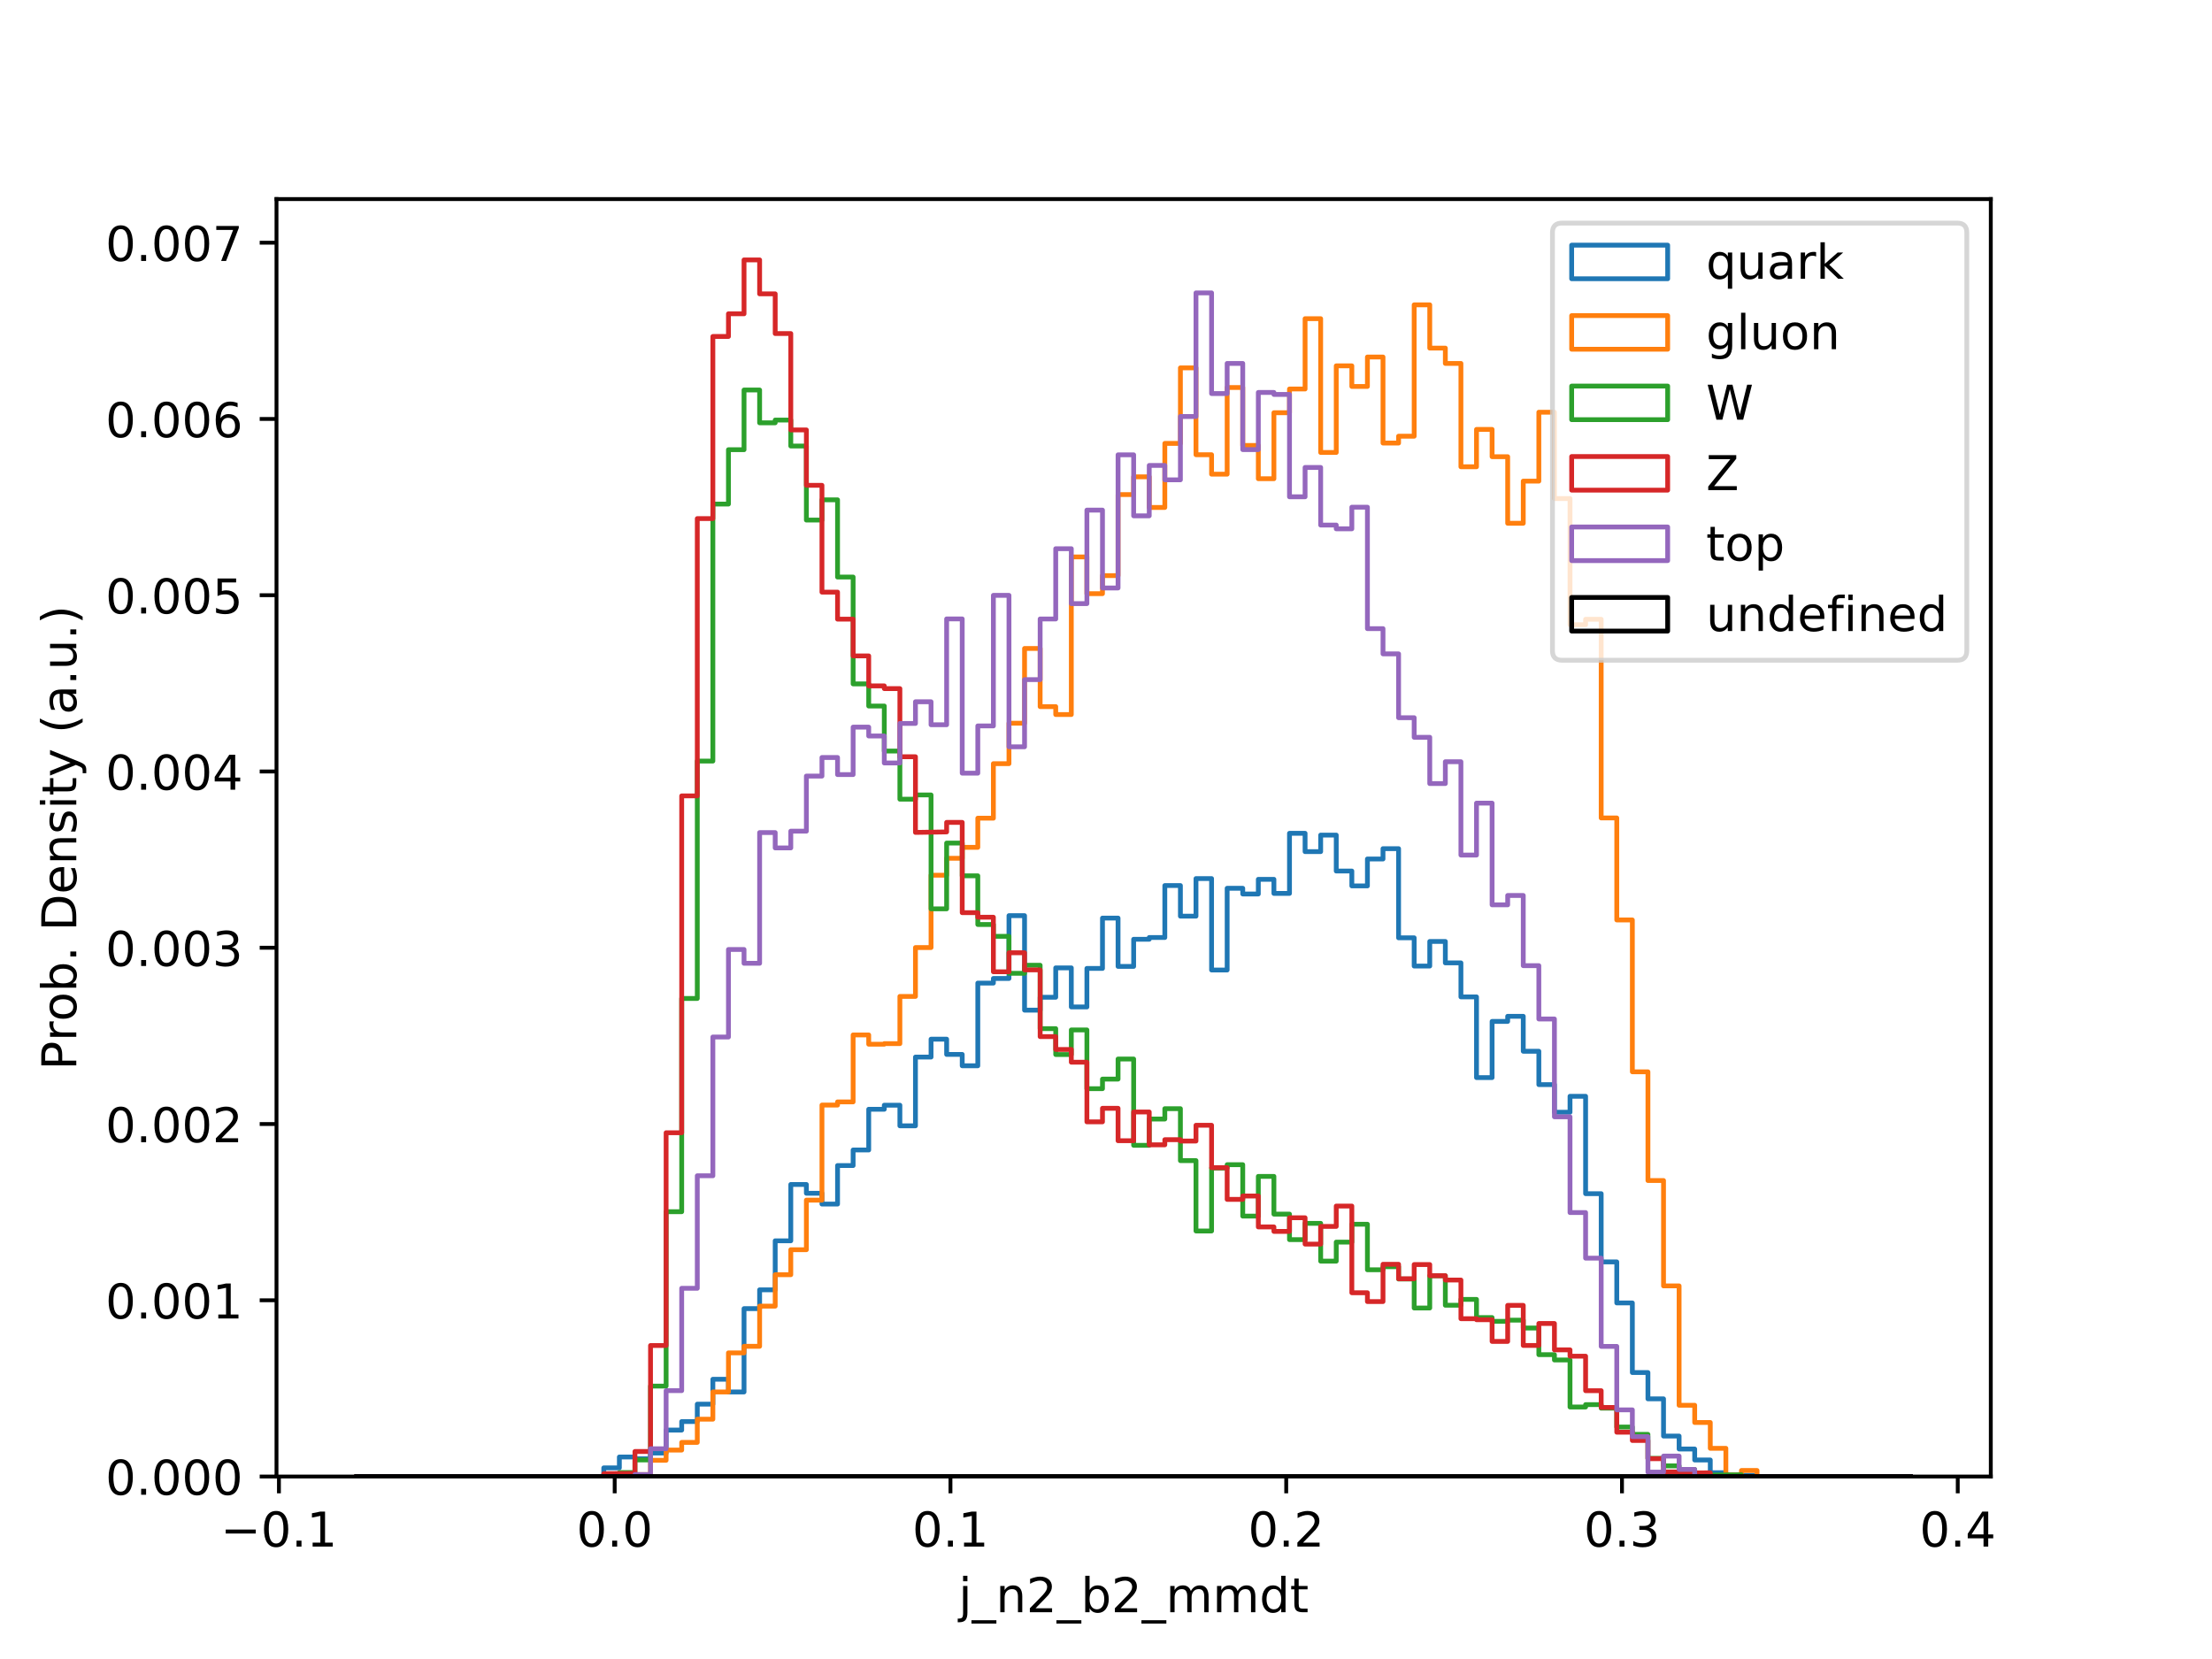 <?xml version="1.0" encoding="utf-8" standalone="no"?>
<!DOCTYPE svg PUBLIC "-//W3C//DTD SVG 1.1//EN"
  "http://www.w3.org/Graphics/SVG/1.1/DTD/svg11.dtd">
<!-- Created with matplotlib (https://matplotlib.org/) -->
<svg height="345.6pt" version="1.1" viewBox="0 0 460.8 345.6" width="460.8pt" xmlns="http://www.w3.org/2000/svg" xmlns:xlink="http://www.w3.org/1999/xlink">
 <defs>
  <style type="text/css">
*{stroke-linecap:butt;stroke-linejoin:round;}
  </style>
 </defs>
 <g id="figure_1">
  <g id="patch_1">
   <path d="M 0 345.6 
L 460.8 345.6 
L 460.8 0 
L 0 0 
z
" style="fill:#ffffff;"/>
  </g>
  <g id="axes_1">
   <g id="patch_2">
    <path d="M 57.6 307.584 
L 414.72 307.584 
L 414.72 41.472 
L 57.6 41.472 
z
" style="fill:#ffffff;"/>
   </g>
   <g id="patch_3">
    <path clip-path="url(#pcad35e2110)" d="M 73.833 307.584 
L 125.777 307.584 
L 125.777 305.784 
L 129.024 305.784 
L 129.024 303.518 
L 132.271 303.518 
L 132.271 303.891 
L 135.517 303.891 
L 135.517 302.693 
L 138.764 302.693 
L 138.764 297.91 
L 142.01 297.91 
L 142.01 296.138 
L 145.257 296.138 
L 145.257 292.51 
L 148.503 292.51 
L 148.503 287.325 
L 151.75 287.325 
L 151.75 289.971 
L 154.996 289.971 
L 154.996 272.609 
L 158.243 272.609 
L 158.243 268.693 
L 161.489 268.693 
L 161.489 258.481 
L 164.736 258.481 
L 164.736 246.748 
L 167.983 246.748 
L 167.983 248.577 
L 171.229 248.577 
L 171.229 250.829 
L 174.476 250.829 
L 174.476 242.804 
L 177.722 242.804 
L 177.722 239.563 
L 180.969 239.563 
L 180.969 231.079 
L 184.215 231.079 
L 184.215 230.232 
L 187.462 230.232 
L 187.462 234.528 
L 190.708 234.528 
L 190.708 220.207 
L 193.955 220.207 
L 193.955 216.478 
L 197.201 216.478 
L 197.201 219.655 
L 200.448 219.655 
L 200.448 222.021 
L 203.695 222.021 
L 203.695 204.795 
L 206.941 204.795 
L 206.941 203.834 
L 210.188 203.834 
L 210.188 190.746 
L 213.434 190.746 
L 213.434 210.432 
L 216.681 210.432 
L 216.681 207.743 
L 219.927 207.743 
L 219.927 201.625 
L 223.174 201.625 
L 223.174 209.765 
L 226.42 209.765 
L 226.42 201.74 
L 229.667 201.74 
L 229.667 191.255 
L 232.913 191.255 
L 232.913 201.317 
L 236.16 201.317 
L 236.16 195.666 
L 239.407 195.666 
L 239.407 195.3 
L 242.653 195.3 
L 242.653 184.478 
L 245.9 184.478 
L 245.9 190.854 
L 249.146 190.854 
L 249.146 183.023 
L 252.393 183.023 
L 252.393 202.07 
L 255.639 202.07 
L 255.639 185.045 
L 258.886 185.045 
L 258.886 186.235 
L 262.132 186.235 
L 262.132 183.18 
L 265.379 183.18 
L 265.379 186.114 
L 268.625 186.114 
L 268.625 173.592 
L 271.872 173.592 
L 271.872 177.407 
L 275.119 177.407 
L 275.119 173.965 
L 278.365 173.965 
L 278.365 181.452 
L 281.612 181.452 
L 281.612 184.55 
L 284.858 184.55 
L 284.858 178.942 
L 288.105 178.942 
L 288.105 176.791 
L 291.351 176.791 
L 291.351 195.365 
L 294.598 195.365 
L 294.598 201.245 
L 297.844 201.245 
L 297.844 196.125 
L 301.091 196.125 
L 301.091 200.586 
L 304.337 200.586 
L 304.337 207.671 
L 307.584 207.671 
L 307.584 224.481 
L 310.831 224.481 
L 310.831 212.777 
L 314.077 212.777 
L 314.077 211.716 
L 317.324 211.716 
L 317.324 218.995 
L 320.57 218.995 
L 320.57 225.944 
L 323.817 225.944 
L 323.817 231.695 
L 327.063 231.695 
L 327.063 228.375 
L 330.31 228.375 
L 330.31 248.663 
L 333.556 248.663 
L 333.556 262.877 
L 336.803 262.877 
L 336.803 271.425 
L 340.049 271.425 
L 340.049 285.926 
L 343.296 285.926 
L 343.296 291.405 
L 346.543 291.405 
L 346.543 299.158 
L 349.789 299.158 
L 349.789 301.854 
L 353.036 301.854 
L 353.036 304.142 
L 356.282 304.142 
L 356.282 306.788 
L 359.529 306.788 
L 359.529 307.584 
L 362.775 307.584 
L 362.775 307.347 
L 366.022 307.347 
L 366.022 307.584 
L 398.487 307.584 
L 398.487 307.584 
" style="fill:none;stroke:#1f77b4;stroke-linejoin:miter;"/>
   </g>
   <g id="patch_4">
    <path clip-path="url(#pcad35e2110)" d="M 73.833 307.584 
L 129.024 307.584 
L 129.024 307.053 
L 132.271 307.053 
L 132.271 307.182 
L 135.517 307.182 
L 135.517 304.206 
L 138.764 304.206 
L 138.764 302.076 
L 142.01 302.076 
L 142.01 300.477 
L 145.257 300.477 
L 145.257 295.643 
L 148.503 295.643 
L 148.503 289.971 
L 151.75 289.971 
L 151.75 281.831 
L 154.996 281.831 
L 154.996 280.461 
L 158.243 280.461 
L 158.243 272.092 
L 161.489 272.092 
L 161.489 265.545 
L 164.736 265.545 
L 164.736 260.338 
L 167.983 260.338 
L 167.983 250.011 
L 171.229 250.011 
L 171.229 230.204 
L 174.476 230.204 
L 174.476 229.544 
L 177.722 229.544 
L 177.722 215.595 
L 180.969 215.595 
L 180.969 217.525 
L 184.215 217.525 
L 184.215 217.403 
L 187.462 217.403 
L 187.462 207.571 
L 190.708 207.571 
L 190.708 197.394 
L 193.955 197.394 
L 193.955 182.32 
L 197.201 182.32 
L 197.201 178.799 
L 200.448 178.799 
L 200.448 176.518 
L 203.695 176.518 
L 203.695 170.444 
L 206.941 170.444 
L 206.941 159.084 
L 210.188 159.084 
L 210.188 150.658 
L 213.434 150.658 
L 213.434 135.088 
L 216.681 135.088 
L 216.681 147.201 
L 219.927 147.201 
L 219.927 148.851 
L 223.174 148.851 
L 223.174 116.02 
L 226.42 116.02 
L 226.42 123.671 
L 229.667 123.671 
L 229.667 119.914 
L 232.913 119.914 
L 232.913 103.032 
L 236.16 103.032 
L 236.16 99.331 
L 239.407 99.331 
L 239.407 105.714 
L 242.653 105.714 
L 242.653 92.368 
L 245.9 92.368 
L 245.9 76.634 
L 249.146 76.634 
L 249.146 94.727 
L 252.393 94.727 
L 252.393 98.779 
L 255.639 98.779 
L 255.639 80.722 
L 258.886 80.722 
L 258.886 92.791 
L 262.132 92.791 
L 262.132 99.726 
L 265.379 99.726 
L 265.379 85.978 
L 268.625 85.978 
L 268.625 81.037 
L 271.872 81.037 
L 271.872 66.386 
L 275.119 66.386 
L 275.119 94.254 
L 278.365 94.254 
L 278.365 76.211 
L 281.612 76.211 
L 281.612 80.506 
L 284.858 80.506 
L 284.858 74.375 
L 288.105 74.375 
L 288.105 92.296 
L 291.351 92.296 
L 291.351 90.869 
L 294.598 90.869 
L 294.598 63.503 
L 297.844 63.503 
L 297.844 72.517 
L 301.091 72.517 
L 301.091 75.709 
L 304.337 75.709 
L 304.337 97.237 
L 307.584 97.237 
L 307.584 89.456 
L 310.831 89.456 
L 310.831 95.136 
L 314.077 95.136 
L 314.077 109.006 
L 317.324 109.006 
L 317.324 100.228 
L 320.57 100.228 
L 320.57 85.871 
L 323.817 85.871 
L 323.817 103.857 
L 327.063 103.857 
L 327.063 130.14 
L 330.31 130.14 
L 330.31 129.007 
L 333.556 129.007 
L 333.556 170.394 
L 336.803 170.394 
L 336.803 191.643 
L 340.049 191.643 
L 340.049 223.276 
L 343.296 223.276 
L 343.296 245.924 
L 346.543 245.924 
L 346.543 267.876 
L 349.789 267.876 
L 349.789 292.739 
L 353.036 292.739 
L 353.036 296.332 
L 356.282 296.332 
L 356.282 301.711 
L 359.529 301.711 
L 359.529 307.233 
L 362.775 307.233 
L 362.775 306.329 
L 366.022 306.329 
L 366.022 307.584 
L 398.487 307.584 
L 398.487 307.584 
" style="fill:none;stroke:#ff7f0e;stroke-linejoin:miter;"/>
   </g>
   <g id="patch_5">
    <path clip-path="url(#pcad35e2110)" d="M 73.833 307.584 
L 129.024 307.584 
L 129.024 306.759 
L 132.271 306.759 
L 132.271 304.135 
L 135.517 304.135 
L 135.517 288.752 
L 138.764 288.752 
L 138.764 252.421 
L 142.01 252.421 
L 142.01 208.001 
L 145.257 208.001 
L 145.257 158.546 
L 148.503 158.546 
L 148.503 105.004 
L 151.75 105.004 
L 151.75 93.68 
L 154.996 93.68 
L 154.996 81.245 
L 158.243 81.245 
L 158.243 88.079 
L 161.489 88.079 
L 161.489 87.506 
L 164.736 87.506 
L 164.736 92.913 
L 167.983 92.913 
L 167.983 108.339 
L 171.229 108.339 
L 171.229 104.122 
L 174.476 104.122 
L 174.476 120.208 
L 177.722 120.208 
L 177.722 142.468 
L 180.969 142.468 
L 180.969 147.079 
L 184.215 147.079 
L 184.215 156.459 
L 187.462 156.459 
L 187.462 166.485 
L 190.708 166.485 
L 190.708 165.603 
L 193.955 165.603 
L 193.955 189.326 
L 197.201 189.326 
L 197.201 175.629 
L 200.448 175.629 
L 200.448 182.449 
L 203.695 182.449 
L 203.695 192.589 
L 206.941 192.589 
L 206.941 195.056 
L 210.188 195.056 
L 210.188 202.759 
L 213.434 202.759 
L 213.434 201.08 
L 216.681 201.08 
L 216.681 214.283 
L 219.927 214.283 
L 219.927 219.676 
L 223.174 219.676 
L 223.174 214.556 
L 226.42 214.556 
L 226.42 226.79 
L 229.667 226.79 
L 229.667 224.796 
L 232.913 224.796 
L 232.913 220.615 
L 236.16 220.615 
L 236.16 238.587 
L 239.407 238.587 
L 239.407 233.115 
L 242.653 233.115 
L 242.653 230.957 
L 245.9 230.957 
L 245.9 241.779 
L 249.146 241.779 
L 249.146 256.437 
L 252.393 256.437 
L 252.393 243.328 
L 255.639 243.328 
L 255.639 242.625 
L 258.886 242.625 
L 258.886 253.339 
L 262.132 253.339 
L 262.132 245.063 
L 265.379 245.063 
L 265.379 252.923 
L 268.625 252.923 
L 268.625 258.237 
L 271.872 258.237 
L 271.872 254.845 
L 275.119 254.845 
L 275.119 262.719 
L 278.365 262.719 
L 278.365 258.753 
L 281.612 258.753 
L 281.612 255.031 
L 284.858 255.031 
L 284.858 264.519 
L 288.105 264.519 
L 288.105 263.881 
L 291.351 263.881 
L 291.351 266.448 
L 294.598 266.448 
L 294.598 272.48 
L 297.844 272.48 
L 297.844 265.767 
L 301.091 265.767 
L 301.091 271.906 
L 304.337 271.906 
L 304.337 270.687 
L 307.584 270.687 
L 307.584 274.473 
L 310.831 274.473 
L 310.831 275.255 
L 314.077 275.255 
L 314.077 275.011 
L 317.324 275.011 
L 317.324 276.653 
L 320.57 276.653 
L 320.57 282.204 
L 323.817 282.204 
L 323.817 283.309 
L 327.063 283.309 
L 327.063 293.105 
L 330.31 293.105 
L 330.31 292.61 
L 333.556 292.61 
L 333.556 293.349 
L 336.803 293.349 
L 336.803 297.279 
L 340.049 297.279 
L 340.049 298.806 
L 343.296 298.806 
L 343.296 303.805 
L 346.543 303.805 
L 346.543 305.368 
L 349.789 305.368 
L 349.789 306.107 
L 353.036 306.107 
L 353.036 307.29 
L 362.775 307.233 
L 362.775 307.584 
L 398.487 307.584 
L 398.487 307.584 
" style="fill:none;stroke:#2ca02c;stroke-linejoin:miter;"/>
   </g>
   <g id="patch_6">
    <path clip-path="url(#pcad35e2110)" d="M 73.833 307.584 
L 125.777 307.584 
L 125.777 306.989 
L 132.271 306.931 
L 132.271 302.37 
L 135.517 302.37 
L 135.517 280.297 
L 138.764 280.297 
L 138.764 235.97 
L 142.01 235.97 
L 142.01 165.797 
L 145.257 165.797 
L 145.257 108.031 
L 148.503 108.031 
L 148.503 70.093 
L 151.75 70.093 
L 151.75 65.367 
L 154.996 65.367 
L 154.996 54.144 
L 158.243 54.144 
L 158.243 61.215 
L 161.489 61.215 
L 161.489 69.484 
L 164.736 69.484 
L 164.736 89.564 
L 167.983 89.564 
L 167.983 101.103 
L 171.229 101.103 
L 171.229 123.349 
L 174.476 123.349 
L 174.476 128.978 
L 177.722 128.978 
L 177.722 136.638 
L 180.969 136.638 
L 180.969 142.884 
L 184.215 142.884 
L 184.215 143.45 
L 187.462 143.45 
L 187.462 157.643 
L 190.708 157.643 
L 190.708 173.406 
L 197.201 173.305 
L 197.201 171.319 
L 200.448 171.319 
L 200.448 190.13 
L 203.695 190.13 
L 203.695 191.076 
L 206.941 191.076 
L 206.941 202.436 
L 210.188 202.436 
L 210.188 198.477 
L 213.434 198.477 
L 213.434 202.049 
L 216.681 202.049 
L 216.681 215.947 
L 219.927 215.947 
L 219.927 218.622 
L 223.174 218.622 
L 223.174 221.275 
L 226.42 221.275 
L 226.42 233.696 
L 229.667 233.696 
L 229.667 230.878 
L 232.913 230.878 
L 232.913 237.633 
L 236.16 237.633 
L 236.16 231.645 
L 239.407 231.645 
L 239.407 238.487 
L 242.653 238.487 
L 242.653 237.418 
L 245.9 237.418 
L 245.9 237.698 
L 249.146 237.698 
L 249.146 234.413 
L 252.393 234.413 
L 252.393 243.242 
L 255.639 243.242 
L 255.639 249.854 
L 258.886 249.854 
L 258.886 249.151 
L 262.132 249.151 
L 262.132 255.591 
L 265.379 255.591 
L 265.379 256.523 
L 268.625 256.523 
L 268.625 253.683 
L 271.872 253.683 
L 271.872 259.169 
L 275.119 259.169 
L 275.119 255.483 
L 278.365 255.483 
L 278.365 251.245 
L 281.612 251.245 
L 281.612 269.303 
L 284.858 269.303 
L 284.858 271.139 
L 288.105 271.139 
L 288.105 263.372 
L 291.351 263.372 
L 291.351 266.391 
L 294.598 266.391 
L 294.598 263.429 
L 297.844 263.429 
L 297.844 265.753 
L 301.091 265.753 
L 301.091 266.656 
L 304.337 266.656 
L 304.337 274.71 
L 307.584 274.71 
L 307.584 274.925 
L 310.831 274.925 
L 310.831 279.443 
L 314.077 279.443 
L 314.077 271.935 
L 317.324 271.935 
L 317.324 280.282 
L 320.57 280.282 
L 320.57 275.707 
L 323.817 275.707 
L 323.817 281.2 
L 327.063 281.2 
L 327.063 282.52 
L 330.31 282.52 
L 330.31 289.706 
L 333.556 289.706 
L 333.556 293.198 
L 336.803 293.198 
L 336.803 298.354 
L 340.049 298.354 
L 340.049 300.083 
L 343.296 300.083 
L 343.296 303.869 
L 346.543 303.869 
L 346.543 306.63 
L 349.789 306.63 
L 349.789 306.838 
L 356.282 306.817 
L 356.282 307.584 
L 398.487 307.584 
L 398.487 307.584 
" style="fill:none;stroke:#d62728;stroke-linejoin:miter;"/>
   </g>
   <g id="patch_7">
    <path clip-path="url(#pcad35e2110)" d="M 73.833 307.584 
L 132.271 307.584 
L 132.271 307.175 
L 135.517 307.175 
L 135.517 301.797 
L 138.764 301.797 
L 138.764 289.698 
L 142.01 289.698 
L 142.01 268.378 
L 145.257 268.378 
L 145.257 244.934 
L 148.503 244.934 
L 148.503 216.026 
L 151.75 216.026 
L 151.75 197.796 
L 154.996 197.796 
L 154.996 200.672 
L 158.243 200.672 
L 158.243 173.442 
L 161.489 173.442 
L 161.489 176.633 
L 164.736 176.633 
L 164.736 173.147 
L 167.983 173.147 
L 167.983 161.673 
L 171.229 161.673 
L 171.229 157.801 
L 174.476 157.801 
L 174.476 161.358 
L 177.722 161.358 
L 177.722 151.475 
L 180.969 151.475 
L 180.969 153.318 
L 184.215 153.318 
L 184.215 158.941 
L 187.462 158.941 
L 187.462 150.708 
L 190.708 150.708 
L 190.708 146.19 
L 193.955 146.19 
L 193.955 150.98 
L 197.201 150.98 
L 197.201 128.935 
L 200.448 128.935 
L 200.448 161.064 
L 203.695 161.064 
L 203.695 151.224 
L 206.941 151.224 
L 206.941 124.023 
L 210.188 124.023 
L 210.188 155.57 
L 213.434 155.57 
L 213.434 141.579 
L 216.681 141.579 
L 216.681 128.943 
L 219.927 128.943 
L 219.927 114.306 
L 223.174 114.306 
L 223.174 125.744 
L 226.42 125.744 
L 226.42 106.266 
L 229.667 106.266 
L 229.667 122.488 
L 232.913 122.488 
L 232.913 94.749 
L 236.16 94.749 
L 236.16 107.457 
L 239.407 107.457 
L 239.407 96.958 
L 242.653 96.958 
L 242.653 99.955 
L 245.9 99.955 
L 245.9 86.767 
L 249.146 86.767 
L 249.146 61.014 
L 252.393 61.014 
L 252.393 81.984 
L 255.639 81.984 
L 255.639 75.709 
L 258.886 75.709 
L 258.886 93.659 
L 262.132 93.659 
L 262.132 81.754 
L 265.379 81.754 
L 265.379 82.17 
L 268.625 82.17 
L 268.625 103.491 
L 271.872 103.491 
L 271.872 97.381 
L 275.119 97.381 
L 275.119 109.379 
L 278.365 109.379 
L 278.365 110.16 
L 281.612 110.16 
L 281.612 105.657 
L 284.858 105.657 
L 284.858 130.958 
L 288.105 130.958 
L 288.105 136.214 
L 291.351 136.214 
L 291.351 149.51 
L 294.598 149.51 
L 294.598 153.591 
L 297.844 153.591 
L 297.844 163.229 
L 301.091 163.229 
L 301.091 158.683 
L 304.337 158.683 
L 304.337 178.125 
L 307.584 178.125 
L 307.584 167.31 
L 310.831 167.31 
L 310.831 188.494 
L 314.077 188.494 
L 314.077 186.544 
L 317.324 186.544 
L 317.324 201.166 
L 320.57 201.166 
L 320.57 212.275 
L 323.817 212.275 
L 323.817 232.649 
L 327.063 232.649 
L 327.063 252.6 
L 330.31 252.6 
L 330.31 262.095 
L 333.556 262.095 
L 333.556 280.476 
L 336.803 280.476 
L 336.803 293.7 
L 340.049 293.7 
L 340.049 299.279 
L 343.296 299.279 
L 343.296 306.666 
L 346.543 306.666 
L 346.543 303.331 
L 349.789 303.331 
L 349.789 306.107 
L 353.036 306.107 
L 353.036 307.584 
L 398.487 307.584 
L 398.487 307.584 
" style="fill:none;stroke:#9467bd;stroke-linejoin:miter;"/>
   </g>
   <g id="patch_8">
    <path clip-path="url(#pcad35e2110)" d="M 73.833 307.584 
L 398.487 307.584 
L 398.487 307.584 
" style="fill:none;stroke:#000000;stroke-linejoin:miter;"/>
   </g>
   <g id="matplotlib.axis_1">
    <g id="xtick_1">
     <g id="line2d_1">
      <defs>
       <path d="M 0 0 
L 0 3.5 
" id="m36f22b2e41" style="stroke:#000000;stroke-width:0.8;"/>
      </defs>
      <g>
       <use style="stroke:#000000;stroke-width:0.8;" x="58.106" xlink:href="#m36f22b2e41" y="307.584"/>
      </g>
     </g>
     <g id="text_1">
      <!-- −0.1 -->
      <defs>
       <path d="M 10.594 35.5 
L 73.188 35.5 
L 73.188 27.203 
L 10.594 27.203 
z
" id="DejaVuSans-8722"/>
       <path d="M 31.781 66.406 
Q 24.172 66.406 20.328 58.906 
Q 16.5 51.422 16.5 36.375 
Q 16.5 21.391 20.328 13.891 
Q 24.172 6.391 31.781 6.391 
Q 39.453 6.391 43.281 13.891 
Q 47.125 21.391 47.125 36.375 
Q 47.125 51.422 43.281 58.906 
Q 39.453 66.406 31.781 66.406 
z
M 31.781 74.219 
Q 44.047 74.219 50.516 64.516 
Q 56.984 54.828 56.984 36.375 
Q 56.984 17.969 50.516 8.266 
Q 44.047 -1.422 31.781 -1.422 
Q 19.531 -1.422 13.062 8.266 
Q 6.594 17.969 6.594 36.375 
Q 6.594 54.828 13.062 64.516 
Q 19.531 74.219 31.781 74.219 
z
" id="DejaVuSans-48"/>
       <path d="M 10.688 12.406 
L 21 12.406 
L 21 0 
L 10.688 0 
z
" id="DejaVuSans-46"/>
       <path d="M 12.406 8.297 
L 28.516 8.297 
L 28.516 63.922 
L 10.984 60.406 
L 10.984 69.391 
L 28.422 72.906 
L 38.281 72.906 
L 38.281 8.297 
L 54.391 8.297 
L 54.391 0 
L 12.406 0 
z
" id="DejaVuSans-49"/>
      </defs>
      <g transform="translate(45.964 322.182)scale(0.1 -0.1)">
       <use xlink:href="#DejaVuSans-8722"/>
       <use x="83.789" xlink:href="#DejaVuSans-48"/>
       <use x="147.412" xlink:href="#DejaVuSans-46"/>
       <use x="179.199" xlink:href="#DejaVuSans-49"/>
      </g>
     </g>
    </g>
    <g id="xtick_2">
     <g id="line2d_2">
      <g>
       <use style="stroke:#000000;stroke-width:0.8;" x="128.052" xlink:href="#m36f22b2e41" y="307.584"/>
      </g>
     </g>
     <g id="text_2">
      <!-- 0.0 -->
      <g transform="translate(120.1 322.182)scale(0.1 -0.1)">
       <use xlink:href="#DejaVuSans-48"/>
       <use x="63.623" xlink:href="#DejaVuSans-46"/>
       <use x="95.41" xlink:href="#DejaVuSans-48"/>
      </g>
     </g>
    </g>
    <g id="xtick_3">
     <g id="line2d_3">
      <g>
       <use style="stroke:#000000;stroke-width:0.8;" x="197.998" xlink:href="#m36f22b2e41" y="307.584"/>
      </g>
     </g>
     <g id="text_3">
      <!-- 0.1 -->
      <g transform="translate(190.046 322.182)scale(0.1 -0.1)">
       <use xlink:href="#DejaVuSans-48"/>
       <use x="63.623" xlink:href="#DejaVuSans-46"/>
       <use x="95.41" xlink:href="#DejaVuSans-49"/>
      </g>
     </g>
    </g>
    <g id="xtick_4">
     <g id="line2d_4">
      <g>
       <use style="stroke:#000000;stroke-width:0.8;" x="267.943" xlink:href="#m36f22b2e41" y="307.584"/>
      </g>
     </g>
     <g id="text_4">
      <!-- 0.2 -->
      <defs>
       <path d="M 19.188 8.297 
L 53.609 8.297 
L 53.609 0 
L 7.328 0 
L 7.328 8.297 
Q 12.938 14.109 22.625 23.891 
Q 32.328 33.688 34.812 36.531 
Q 39.547 41.844 41.422 45.531 
Q 43.312 49.219 43.312 52.781 
Q 43.312 58.594 39.234 62.25 
Q 35.156 65.922 28.609 65.922 
Q 23.969 65.922 18.812 64.312 
Q 13.672 62.703 7.812 59.422 
L 7.812 69.391 
Q 13.766 71.781 18.938 73 
Q 24.125 74.219 28.422 74.219 
Q 39.75 74.219 46.484 68.547 
Q 53.219 62.891 53.219 53.422 
Q 53.219 48.922 51.531 44.891 
Q 49.859 40.875 45.406 35.406 
Q 44.188 33.984 37.641 27.219 
Q 31.109 20.453 19.188 8.297 
z
" id="DejaVuSans-50"/>
      </defs>
      <g transform="translate(259.992 322.182)scale(0.1 -0.1)">
       <use xlink:href="#DejaVuSans-48"/>
       <use x="63.623" xlink:href="#DejaVuSans-46"/>
       <use x="95.41" xlink:href="#DejaVuSans-50"/>
      </g>
     </g>
    </g>
    <g id="xtick_5">
     <g id="line2d_5">
      <g>
       <use style="stroke:#000000;stroke-width:0.8;" x="337.889" xlink:href="#m36f22b2e41" y="307.584"/>
      </g>
     </g>
     <g id="text_5">
      <!-- 0.3 -->
      <defs>
       <path d="M 40.578 39.312 
Q 47.656 37.797 51.625 33 
Q 55.609 28.219 55.609 21.188 
Q 55.609 10.406 48.188 4.484 
Q 40.766 -1.422 27.094 -1.422 
Q 22.516 -1.422 17.656 -0.516 
Q 12.797 0.391 7.625 2.203 
L 7.625 11.719 
Q 11.719 9.328 16.594 8.109 
Q 21.484 6.891 26.812 6.891 
Q 36.078 6.891 40.938 10.547 
Q 45.797 14.203 45.797 21.188 
Q 45.797 27.641 41.281 31.266 
Q 36.766 34.906 28.719 34.906 
L 20.219 34.906 
L 20.219 43.016 
L 29.109 43.016 
Q 36.375 43.016 40.234 45.922 
Q 44.094 48.828 44.094 54.297 
Q 44.094 59.906 40.109 62.906 
Q 36.141 65.922 28.719 65.922 
Q 24.656 65.922 20.016 65.031 
Q 15.375 64.156 9.812 62.312 
L 9.812 71.094 
Q 15.438 72.656 20.344 73.438 
Q 25.25 74.219 29.594 74.219 
Q 40.828 74.219 47.359 69.109 
Q 53.906 64.016 53.906 55.328 
Q 53.906 49.266 50.438 45.094 
Q 46.969 40.922 40.578 39.312 
z
" id="DejaVuSans-51"/>
      </defs>
      <g transform="translate(329.938 322.182)scale(0.1 -0.1)">
       <use xlink:href="#DejaVuSans-48"/>
       <use x="63.623" xlink:href="#DejaVuSans-46"/>
       <use x="95.41" xlink:href="#DejaVuSans-51"/>
      </g>
     </g>
    </g>
    <g id="xtick_6">
     <g id="line2d_6">
      <g>
       <use style="stroke:#000000;stroke-width:0.8;" x="407.835" xlink:href="#m36f22b2e41" y="307.584"/>
      </g>
     </g>
     <g id="text_6">
      <!-- 0.4 -->
      <defs>
       <path d="M 37.797 64.312 
L 12.891 25.391 
L 37.797 25.391 
z
M 35.203 72.906 
L 47.609 72.906 
L 47.609 25.391 
L 58.016 25.391 
L 58.016 17.188 
L 47.609 17.188 
L 47.609 0 
L 37.797 0 
L 37.797 17.188 
L 4.891 17.188 
L 4.891 26.703 
z
" id="DejaVuSans-52"/>
      </defs>
      <g transform="translate(399.884 322.182)scale(0.1 -0.1)">
       <use xlink:href="#DejaVuSans-48"/>
       <use x="63.623" xlink:href="#DejaVuSans-46"/>
       <use x="95.41" xlink:href="#DejaVuSans-52"/>
      </g>
     </g>
    </g>
    <g id="text_7">
     <!-- j_n2_b2_mmdt -->
     <defs>
      <path d="M 9.422 54.688 
L 18.406 54.688 
L 18.406 -0.984 
Q 18.406 -11.422 14.422 -16.109 
Q 10.453 -20.797 1.609 -20.797 
L -1.812 -20.797 
L -1.812 -13.188 
L 0.594 -13.188 
Q 5.719 -13.188 7.562 -10.812 
Q 9.422 -8.453 9.422 -0.984 
z
M 9.422 75.984 
L 18.406 75.984 
L 18.406 64.594 
L 9.422 64.594 
z
" id="DejaVuSans-106"/>
      <path d="M 50.984 -16.609 
L 50.984 -23.578 
L -0.984 -23.578 
L -0.984 -16.609 
z
" id="DejaVuSans-95"/>
      <path d="M 54.891 33.016 
L 54.891 0 
L 45.906 0 
L 45.906 32.719 
Q 45.906 40.484 42.875 44.328 
Q 39.844 48.188 33.797 48.188 
Q 26.516 48.188 22.312 43.547 
Q 18.109 38.922 18.109 30.906 
L 18.109 0 
L 9.078 0 
L 9.078 54.688 
L 18.109 54.688 
L 18.109 46.188 
Q 21.344 51.125 25.703 53.562 
Q 30.078 56 35.797 56 
Q 45.219 56 50.047 50.172 
Q 54.891 44.344 54.891 33.016 
z
" id="DejaVuSans-110"/>
      <path d="M 48.688 27.297 
Q 48.688 37.203 44.609 42.844 
Q 40.531 48.484 33.406 48.484 
Q 26.266 48.484 22.188 42.844 
Q 18.109 37.203 18.109 27.297 
Q 18.109 17.391 22.188 11.75 
Q 26.266 6.109 33.406 6.109 
Q 40.531 6.109 44.609 11.75 
Q 48.688 17.391 48.688 27.297 
z
M 18.109 46.391 
Q 20.953 51.266 25.266 53.625 
Q 29.594 56 35.594 56 
Q 45.562 56 51.781 48.094 
Q 58.016 40.188 58.016 27.297 
Q 58.016 14.406 51.781 6.484 
Q 45.562 -1.422 35.594 -1.422 
Q 29.594 -1.422 25.266 0.953 
Q 20.953 3.328 18.109 8.203 
L 18.109 0 
L 9.078 0 
L 9.078 75.984 
L 18.109 75.984 
z
" id="DejaVuSans-98"/>
      <path d="M 52 44.188 
Q 55.375 50.25 60.062 53.125 
Q 64.75 56 71.094 56 
Q 79.641 56 84.281 50.016 
Q 88.922 44.047 88.922 33.016 
L 88.922 0 
L 79.891 0 
L 79.891 32.719 
Q 79.891 40.578 77.094 44.375 
Q 74.312 48.188 68.609 48.188 
Q 61.625 48.188 57.562 43.547 
Q 53.516 38.922 53.516 30.906 
L 53.516 0 
L 44.484 0 
L 44.484 32.719 
Q 44.484 40.625 41.703 44.406 
Q 38.922 48.188 33.109 48.188 
Q 26.219 48.188 22.156 43.531 
Q 18.109 38.875 18.109 30.906 
L 18.109 0 
L 9.078 0 
L 9.078 54.688 
L 18.109 54.688 
L 18.109 46.188 
Q 21.188 51.219 25.484 53.609 
Q 29.781 56 35.688 56 
Q 41.656 56 45.828 52.969 
Q 50 49.953 52 44.188 
z
" id="DejaVuSans-109"/>
      <path d="M 45.406 46.391 
L 45.406 75.984 
L 54.391 75.984 
L 54.391 0 
L 45.406 0 
L 45.406 8.203 
Q 42.578 3.328 38.25 0.953 
Q 33.938 -1.422 27.875 -1.422 
Q 17.969 -1.422 11.734 6.484 
Q 5.516 14.406 5.516 27.297 
Q 5.516 40.188 11.734 48.094 
Q 17.969 56 27.875 56 
Q 33.938 56 38.25 53.625 
Q 42.578 51.266 45.406 46.391 
z
M 14.797 27.297 
Q 14.797 17.391 18.875 11.75 
Q 22.953 6.109 30.078 6.109 
Q 37.203 6.109 41.297 11.75 
Q 45.406 17.391 45.406 27.297 
Q 45.406 37.203 41.297 42.844 
Q 37.203 48.484 30.078 48.484 
Q 22.953 48.484 18.875 42.844 
Q 14.797 37.203 14.797 27.297 
z
" id="DejaVuSans-100"/>
      <path d="M 18.312 70.219 
L 18.312 54.688 
L 36.812 54.688 
L 36.812 47.703 
L 18.312 47.703 
L 18.312 18.016 
Q 18.312 11.328 20.141 9.422 
Q 21.969 7.516 27.594 7.516 
L 36.812 7.516 
L 36.812 0 
L 27.594 0 
Q 17.188 0 13.234 3.875 
Q 9.281 7.766 9.281 18.016 
L 9.281 47.703 
L 2.688 47.703 
L 2.688 54.688 
L 9.281 54.688 
L 9.281 70.219 
z
" id="DejaVuSans-116"/>
     </defs>
     <g transform="translate(199.69 335.861)scale(0.1 -0.1)">
      <use xlink:href="#DejaVuSans-106"/>
      <use x="27.783" xlink:href="#DejaVuSans-95"/>
      <use x="77.783" xlink:href="#DejaVuSans-110"/>
      <use x="141.162" xlink:href="#DejaVuSans-50"/>
      <use x="204.785" xlink:href="#DejaVuSans-95"/>
      <use x="254.785" xlink:href="#DejaVuSans-98"/>
      <use x="318.262" xlink:href="#DejaVuSans-50"/>
      <use x="381.885" xlink:href="#DejaVuSans-95"/>
      <use x="431.885" xlink:href="#DejaVuSans-109"/>
      <use x="529.297" xlink:href="#DejaVuSans-109"/>
      <use x="626.709" xlink:href="#DejaVuSans-100"/>
      <use x="690.186" xlink:href="#DejaVuSans-116"/>
     </g>
    </g>
   </g>
   <g id="matplotlib.axis_2">
    <g id="ytick_1">
     <g id="line2d_7">
      <defs>
       <path d="M 0 0 
L -3.5 0 
" id="md57acfec66" style="stroke:#000000;stroke-width:0.8;"/>
      </defs>
      <g>
       <use style="stroke:#000000;stroke-width:0.8;" x="57.6" xlink:href="#md57acfec66" y="307.584"/>
      </g>
     </g>
     <g id="text_8">
      <!-- 0.000 -->
      <g transform="translate(21.972 311.383)scale(0.1 -0.1)">
       <use xlink:href="#DejaVuSans-48"/>
       <use x="63.623" xlink:href="#DejaVuSans-46"/>
       <use x="95.41" xlink:href="#DejaVuSans-48"/>
       <use x="159.033" xlink:href="#DejaVuSans-48"/>
       <use x="222.656" xlink:href="#DejaVuSans-48"/>
      </g>
     </g>
    </g>
    <g id="ytick_2">
     <g id="line2d_8">
      <g>
       <use style="stroke:#000000;stroke-width:0.8;" x="57.6" xlink:href="#md57acfec66" y="270.867"/>
      </g>
     </g>
     <g id="text_9">
      <!-- 0.001 -->
      <g transform="translate(21.972 274.666)scale(0.1 -0.1)">
       <use xlink:href="#DejaVuSans-48"/>
       <use x="63.623" xlink:href="#DejaVuSans-46"/>
       <use x="95.41" xlink:href="#DejaVuSans-48"/>
       <use x="159.033" xlink:href="#DejaVuSans-48"/>
       <use x="222.656" xlink:href="#DejaVuSans-49"/>
      </g>
     </g>
    </g>
    <g id="ytick_3">
     <g id="line2d_9">
      <g>
       <use style="stroke:#000000;stroke-width:0.8;" x="57.6" xlink:href="#md57acfec66" y="234.149"/>
      </g>
     </g>
     <g id="text_10">
      <!-- 0.002 -->
      <g transform="translate(21.972 237.949)scale(0.1 -0.1)">
       <use xlink:href="#DejaVuSans-48"/>
       <use x="63.623" xlink:href="#DejaVuSans-46"/>
       <use x="95.41" xlink:href="#DejaVuSans-48"/>
       <use x="159.033" xlink:href="#DejaVuSans-48"/>
       <use x="222.656" xlink:href="#DejaVuSans-50"/>
      </g>
     </g>
    </g>
    <g id="ytick_4">
     <g id="line2d_10">
      <g>
       <use style="stroke:#000000;stroke-width:0.8;" x="57.6" xlink:href="#md57acfec66" y="197.432"/>
      </g>
     </g>
     <g id="text_11">
      <!-- 0.003 -->
      <g transform="translate(21.972 201.231)scale(0.1 -0.1)">
       <use xlink:href="#DejaVuSans-48"/>
       <use x="63.623" xlink:href="#DejaVuSans-46"/>
       <use x="95.41" xlink:href="#DejaVuSans-48"/>
       <use x="159.033" xlink:href="#DejaVuSans-48"/>
       <use x="222.656" xlink:href="#DejaVuSans-51"/>
      </g>
     </g>
    </g>
    <g id="ytick_5">
     <g id="line2d_11">
      <g>
       <use style="stroke:#000000;stroke-width:0.8;" x="57.6" xlink:href="#md57acfec66" y="160.715"/>
      </g>
     </g>
     <g id="text_12">
      <!-- 0.004 -->
      <g transform="translate(21.972 164.514)scale(0.1 -0.1)">
       <use xlink:href="#DejaVuSans-48"/>
       <use x="63.623" xlink:href="#DejaVuSans-46"/>
       <use x="95.41" xlink:href="#DejaVuSans-48"/>
       <use x="159.033" xlink:href="#DejaVuSans-48"/>
       <use x="222.656" xlink:href="#DejaVuSans-52"/>
      </g>
     </g>
    </g>
    <g id="ytick_6">
     <g id="line2d_12">
      <g>
       <use style="stroke:#000000;stroke-width:0.8;" x="57.6" xlink:href="#md57acfec66" y="123.997"/>
      </g>
     </g>
     <g id="text_13">
      <!-- 0.005 -->
      <defs>
       <path d="M 10.797 72.906 
L 49.516 72.906 
L 49.516 64.594 
L 19.828 64.594 
L 19.828 46.734 
Q 21.969 47.469 24.109 47.828 
Q 26.266 48.188 28.422 48.188 
Q 40.625 48.188 47.75 41.5 
Q 54.891 34.812 54.891 23.391 
Q 54.891 11.625 47.562 5.094 
Q 40.234 -1.422 26.906 -1.422 
Q 22.312 -1.422 17.547 -0.641 
Q 12.797 0.141 7.719 1.703 
L 7.719 11.625 
Q 12.109 9.234 16.797 8.062 
Q 21.484 6.891 26.703 6.891 
Q 35.156 6.891 40.078 11.328 
Q 45.016 15.766 45.016 23.391 
Q 45.016 31 40.078 35.438 
Q 35.156 39.891 26.703 39.891 
Q 22.75 39.891 18.812 39.016 
Q 14.891 38.141 10.797 36.281 
z
" id="DejaVuSans-53"/>
      </defs>
      <g transform="translate(21.972 127.797)scale(0.1 -0.1)">
       <use xlink:href="#DejaVuSans-48"/>
       <use x="63.623" xlink:href="#DejaVuSans-46"/>
       <use x="95.41" xlink:href="#DejaVuSans-48"/>
       <use x="159.033" xlink:href="#DejaVuSans-48"/>
       <use x="222.656" xlink:href="#DejaVuSans-53"/>
      </g>
     </g>
    </g>
    <g id="ytick_7">
     <g id="line2d_13">
      <g>
       <use style="stroke:#000000;stroke-width:0.8;" x="57.6" xlink:href="#md57acfec66" y="87.28"/>
      </g>
     </g>
     <g id="text_14">
      <!-- 0.006 -->
      <defs>
       <path d="M 33.016 40.375 
Q 26.375 40.375 22.484 35.828 
Q 18.609 31.297 18.609 23.391 
Q 18.609 15.531 22.484 10.953 
Q 26.375 6.391 33.016 6.391 
Q 39.656 6.391 43.531 10.953 
Q 47.406 15.531 47.406 23.391 
Q 47.406 31.297 43.531 35.828 
Q 39.656 40.375 33.016 40.375 
z
M 52.594 71.297 
L 52.594 62.312 
Q 48.875 64.062 45.094 64.984 
Q 41.312 65.922 37.594 65.922 
Q 27.828 65.922 22.672 59.328 
Q 17.531 52.734 16.797 39.406 
Q 19.672 43.656 24.016 45.922 
Q 28.375 48.188 33.594 48.188 
Q 44.578 48.188 50.953 41.516 
Q 57.328 34.859 57.328 23.391 
Q 57.328 12.156 50.688 5.359 
Q 44.047 -1.422 33.016 -1.422 
Q 20.359 -1.422 13.672 8.266 
Q 6.984 17.969 6.984 36.375 
Q 6.984 53.656 15.188 63.938 
Q 23.391 74.219 37.203 74.219 
Q 40.922 74.219 44.703 73.484 
Q 48.484 72.75 52.594 71.297 
z
" id="DejaVuSans-54"/>
      </defs>
      <g transform="translate(21.972 91.079)scale(0.1 -0.1)">
       <use xlink:href="#DejaVuSans-48"/>
       <use x="63.623" xlink:href="#DejaVuSans-46"/>
       <use x="95.41" xlink:href="#DejaVuSans-48"/>
       <use x="159.033" xlink:href="#DejaVuSans-48"/>
       <use x="222.656" xlink:href="#DejaVuSans-54"/>
      </g>
     </g>
    </g>
    <g id="ytick_8">
     <g id="line2d_14">
      <g>
       <use style="stroke:#000000;stroke-width:0.8;" x="57.6" xlink:href="#md57acfec66" y="50.563"/>
      </g>
     </g>
     <g id="text_15">
      <!-- 0.007 -->
      <defs>
       <path d="M 8.203 72.906 
L 55.078 72.906 
L 55.078 68.703 
L 28.609 0 
L 18.312 0 
L 43.219 64.594 
L 8.203 64.594 
z
" id="DejaVuSans-55"/>
      </defs>
      <g transform="translate(21.972 54.362)scale(0.1 -0.1)">
       <use xlink:href="#DejaVuSans-48"/>
       <use x="63.623" xlink:href="#DejaVuSans-46"/>
       <use x="95.41" xlink:href="#DejaVuSans-48"/>
       <use x="159.033" xlink:href="#DejaVuSans-48"/>
       <use x="222.656" xlink:href="#DejaVuSans-55"/>
      </g>
     </g>
    </g>
    <g id="text_16">
     <!-- Prob. Density (a.u.) -->
     <defs>
      <path d="M 19.672 64.797 
L 19.672 37.406 
L 32.078 37.406 
Q 38.969 37.406 42.719 40.969 
Q 46.484 44.531 46.484 51.125 
Q 46.484 57.672 42.719 61.234 
Q 38.969 64.797 32.078 64.797 
z
M 9.812 72.906 
L 32.078 72.906 
Q 44.344 72.906 50.609 67.359 
Q 56.891 61.812 56.891 51.125 
Q 56.891 40.328 50.609 34.812 
Q 44.344 29.297 32.078 29.297 
L 19.672 29.297 
L 19.672 0 
L 9.812 0 
z
" id="DejaVuSans-80"/>
      <path d="M 41.109 46.297 
Q 39.594 47.172 37.812 47.578 
Q 36.031 48 33.891 48 
Q 26.266 48 22.188 43.047 
Q 18.109 38.094 18.109 28.812 
L 18.109 0 
L 9.078 0 
L 9.078 54.688 
L 18.109 54.688 
L 18.109 46.188 
Q 20.953 51.172 25.484 53.578 
Q 30.031 56 36.531 56 
Q 37.453 56 38.578 55.875 
Q 39.703 55.766 41.062 55.516 
z
" id="DejaVuSans-114"/>
      <path d="M 30.609 48.391 
Q 23.391 48.391 19.188 42.75 
Q 14.984 37.109 14.984 27.297 
Q 14.984 17.484 19.156 11.844 
Q 23.344 6.203 30.609 6.203 
Q 37.797 6.203 41.984 11.859 
Q 46.188 17.531 46.188 27.297 
Q 46.188 37.016 41.984 42.703 
Q 37.797 48.391 30.609 48.391 
z
M 30.609 56 
Q 42.328 56 49.016 48.375 
Q 55.719 40.766 55.719 27.297 
Q 55.719 13.875 49.016 6.219 
Q 42.328 -1.422 30.609 -1.422 
Q 18.844 -1.422 12.172 6.219 
Q 5.516 13.875 5.516 27.297 
Q 5.516 40.766 12.172 48.375 
Q 18.844 56 30.609 56 
z
" id="DejaVuSans-111"/>
      <path id="DejaVuSans-32"/>
      <path d="M 19.672 64.797 
L 19.672 8.109 
L 31.594 8.109 
Q 46.688 8.109 53.688 14.938 
Q 60.688 21.781 60.688 36.531 
Q 60.688 51.172 53.688 57.984 
Q 46.688 64.797 31.594 64.797 
z
M 9.812 72.906 
L 30.078 72.906 
Q 51.266 72.906 61.172 64.094 
Q 71.094 55.281 71.094 36.531 
Q 71.094 17.672 61.125 8.828 
Q 51.172 0 30.078 0 
L 9.812 0 
z
" id="DejaVuSans-68"/>
      <path d="M 56.203 29.594 
L 56.203 25.203 
L 14.891 25.203 
Q 15.484 15.922 20.484 11.062 
Q 25.484 6.203 34.422 6.203 
Q 39.594 6.203 44.453 7.469 
Q 49.312 8.734 54.109 11.281 
L 54.109 2.781 
Q 49.266 0.734 44.188 -0.344 
Q 39.109 -1.422 33.891 -1.422 
Q 20.797 -1.422 13.156 6.188 
Q 5.516 13.812 5.516 26.812 
Q 5.516 40.234 12.766 48.109 
Q 20.016 56 32.328 56 
Q 43.359 56 49.781 48.891 
Q 56.203 41.797 56.203 29.594 
z
M 47.219 32.234 
Q 47.125 39.594 43.094 43.984 
Q 39.062 48.391 32.422 48.391 
Q 24.906 48.391 20.391 44.141 
Q 15.875 39.891 15.188 32.172 
z
" id="DejaVuSans-101"/>
      <path d="M 44.281 53.078 
L 44.281 44.578 
Q 40.484 46.531 36.375 47.5 
Q 32.281 48.484 27.875 48.484 
Q 21.188 48.484 17.844 46.438 
Q 14.5 44.391 14.5 40.281 
Q 14.5 37.156 16.891 35.375 
Q 19.281 33.594 26.516 31.984 
L 29.594 31.297 
Q 39.156 29.25 43.188 25.516 
Q 47.219 21.781 47.219 15.094 
Q 47.219 7.469 41.188 3.016 
Q 35.156 -1.422 24.609 -1.422 
Q 20.219 -1.422 15.453 -0.562 
Q 10.688 0.297 5.422 2 
L 5.422 11.281 
Q 10.406 8.688 15.234 7.391 
Q 20.062 6.109 24.812 6.109 
Q 31.156 6.109 34.562 8.281 
Q 37.984 10.453 37.984 14.406 
Q 37.984 18.062 35.516 20.016 
Q 33.062 21.969 24.703 23.781 
L 21.578 24.516 
Q 13.234 26.266 9.516 29.906 
Q 5.812 33.547 5.812 39.891 
Q 5.812 47.609 11.281 51.797 
Q 16.75 56 26.812 56 
Q 31.781 56 36.172 55.266 
Q 40.578 54.547 44.281 53.078 
z
" id="DejaVuSans-115"/>
      <path d="M 9.422 54.688 
L 18.406 54.688 
L 18.406 0 
L 9.422 0 
z
M 9.422 75.984 
L 18.406 75.984 
L 18.406 64.594 
L 9.422 64.594 
z
" id="DejaVuSans-105"/>
      <path d="M 32.172 -5.078 
Q 28.375 -14.844 24.75 -17.812 
Q 21.141 -20.797 15.094 -20.797 
L 7.906 -20.797 
L 7.906 -13.281 
L 13.188 -13.281 
Q 16.891 -13.281 18.938 -11.516 
Q 21 -9.766 23.484 -3.219 
L 25.094 0.875 
L 2.984 54.688 
L 12.5 54.688 
L 29.594 11.922 
L 46.688 54.688 
L 56.203 54.688 
z
" id="DejaVuSans-121"/>
      <path d="M 31 75.875 
Q 24.469 64.656 21.281 53.656 
Q 18.109 42.672 18.109 31.391 
Q 18.109 20.125 21.312 9.062 
Q 24.516 -2 31 -13.188 
L 23.188 -13.188 
Q 15.875 -1.703 12.234 9.375 
Q 8.594 20.453 8.594 31.391 
Q 8.594 42.281 12.203 53.312 
Q 15.828 64.359 23.188 75.875 
z
" id="DejaVuSans-40"/>
      <path d="M 34.281 27.484 
Q 23.391 27.484 19.188 25 
Q 14.984 22.516 14.984 16.5 
Q 14.984 11.719 18.141 8.906 
Q 21.297 6.109 26.703 6.109 
Q 34.188 6.109 38.703 11.406 
Q 43.219 16.703 43.219 25.484 
L 43.219 27.484 
z
M 52.203 31.203 
L 52.203 0 
L 43.219 0 
L 43.219 8.297 
Q 40.141 3.328 35.547 0.953 
Q 30.953 -1.422 24.312 -1.422 
Q 15.922 -1.422 10.953 3.297 
Q 6 8.016 6 15.922 
Q 6 25.141 12.172 29.828 
Q 18.359 34.516 30.609 34.516 
L 43.219 34.516 
L 43.219 35.406 
Q 43.219 41.609 39.141 45 
Q 35.062 48.391 27.688 48.391 
Q 23 48.391 18.547 47.266 
Q 14.109 46.141 10.016 43.891 
L 10.016 52.203 
Q 14.938 54.109 19.578 55.047 
Q 24.219 56 28.609 56 
Q 40.484 56 46.344 49.844 
Q 52.203 43.703 52.203 31.203 
z
" id="DejaVuSans-97"/>
      <path d="M 8.5 21.578 
L 8.5 54.688 
L 17.484 54.688 
L 17.484 21.922 
Q 17.484 14.156 20.5 10.266 
Q 23.531 6.391 29.594 6.391 
Q 36.859 6.391 41.078 11.031 
Q 45.312 15.672 45.312 23.688 
L 45.312 54.688 
L 54.297 54.688 
L 54.297 0 
L 45.312 0 
L 45.312 8.406 
Q 42.047 3.422 37.719 1 
Q 33.406 -1.422 27.688 -1.422 
Q 18.266 -1.422 13.375 4.438 
Q 8.5 10.297 8.5 21.578 
z
M 31.109 56 
z
" id="DejaVuSans-117"/>
      <path d="M 8.016 75.875 
L 15.828 75.875 
Q 23.141 64.359 26.781 53.312 
Q 30.422 42.281 30.422 31.391 
Q 30.422 20.453 26.781 9.375 
Q 23.141 -1.703 15.828 -13.188 
L 8.016 -13.188 
Q 14.5 -2 17.703 9.062 
Q 20.906 20.125 20.906 31.391 
Q 20.906 42.672 17.703 53.656 
Q 14.5 64.656 8.016 75.875 
z
" id="DejaVuSans-41"/>
     </defs>
     <g transform="translate(15.892 222.918)rotate(-90)scale(0.1 -0.1)">
      <use xlink:href="#DejaVuSans-80"/>
      <use x="60.287" xlink:href="#DejaVuSans-114"/>
      <use x="101.369" xlink:href="#DejaVuSans-111"/>
      <use x="162.551" xlink:href="#DejaVuSans-98"/>
      <use x="226.027" xlink:href="#DejaVuSans-46"/>
      <use x="257.814" xlink:href="#DejaVuSans-32"/>
      <use x="289.602" xlink:href="#DejaVuSans-68"/>
      <use x="366.604" xlink:href="#DejaVuSans-101"/>
      <use x="428.127" xlink:href="#DejaVuSans-110"/>
      <use x="491.506" xlink:href="#DejaVuSans-115"/>
      <use x="543.605" xlink:href="#DejaVuSans-105"/>
      <use x="571.389" xlink:href="#DejaVuSans-116"/>
      <use x="610.598" xlink:href="#DejaVuSans-121"/>
      <use x="669.777" xlink:href="#DejaVuSans-32"/>
      <use x="701.564" xlink:href="#DejaVuSans-40"/>
      <use x="740.578" xlink:href="#DejaVuSans-97"/>
      <use x="801.857" xlink:href="#DejaVuSans-46"/>
      <use x="833.645" xlink:href="#DejaVuSans-117"/>
      <use x="897.023" xlink:href="#DejaVuSans-46"/>
      <use x="928.811" xlink:href="#DejaVuSans-41"/>
     </g>
    </g>
   </g>
   <g id="patch_9">
    <path d="M 57.6 307.584 
L 57.6 41.472 
" style="fill:none;stroke:#000000;stroke-linecap:square;stroke-linejoin:miter;stroke-width:0.8;"/>
   </g>
   <g id="patch_10">
    <path d="M 414.72 307.584 
L 414.72 41.472 
" style="fill:none;stroke:#000000;stroke-linecap:square;stroke-linejoin:miter;stroke-width:0.8;"/>
   </g>
   <g id="patch_11">
    <path d="M 57.6 307.584 
L 414.72 307.584 
" style="fill:none;stroke:#000000;stroke-linecap:square;stroke-linejoin:miter;stroke-width:0.8;"/>
   </g>
   <g id="patch_12">
    <path d="M 57.6 41.472 
L 414.72 41.472 
" style="fill:none;stroke:#000000;stroke-linecap:square;stroke-linejoin:miter;stroke-width:0.8;"/>
   </g>
   <g id="legend_1">
    <g id="patch_13">
     <path d="M 325.406 137.541 
L 407.72 137.541 
Q 409.72 137.541 409.72 135.541 
L 409.72 48.472 
Q 409.72 46.472 407.72 46.472 
L 325.406 46.472 
Q 323.406 46.472 323.406 48.472 
L 323.406 135.541 
Q 323.406 137.541 325.406 137.541 
z
" style="fill:#ffffff;opacity:0.8;stroke:#cccccc;stroke-linejoin:miter;"/>
    </g>
    <g id="patch_14">
     <path d="M 327.406 58.07 
L 347.406 58.07 
L 347.406 51.07 
L 327.406 51.07 
z
" style="fill:none;stroke:#1f77b4;stroke-linejoin:miter;"/>
    </g>
    <g id="text_17">
     <!-- quark -->
     <defs>
      <path d="M 14.797 27.297 
Q 14.797 17.391 18.875 11.75 
Q 22.953 6.109 30.078 6.109 
Q 37.203 6.109 41.297 11.75 
Q 45.406 17.391 45.406 27.297 
Q 45.406 37.203 41.297 42.844 
Q 37.203 48.484 30.078 48.484 
Q 22.953 48.484 18.875 42.844 
Q 14.797 37.203 14.797 27.297 
z
M 45.406 8.203 
Q 42.578 3.328 38.25 0.953 
Q 33.938 -1.422 27.875 -1.422 
Q 17.969 -1.422 11.734 6.484 
Q 5.516 14.406 5.516 27.297 
Q 5.516 40.188 11.734 48.094 
Q 17.969 56 27.875 56 
Q 33.938 56 38.25 53.625 
Q 42.578 51.266 45.406 46.391 
L 45.406 54.688 
L 54.391 54.688 
L 54.391 -20.797 
L 45.406 -20.797 
z
" id="DejaVuSans-113"/>
      <path d="M 9.078 75.984 
L 18.109 75.984 
L 18.109 31.109 
L 44.922 54.688 
L 56.391 54.688 
L 27.391 29.109 
L 57.625 0 
L 45.906 0 
L 18.109 26.703 
L 18.109 0 
L 9.078 0 
z
" id="DejaVuSans-107"/>
     </defs>
     <g transform="translate(355.406 58.07)scale(0.1 -0.1)">
      <use xlink:href="#DejaVuSans-113"/>
      <use x="63.477" xlink:href="#DejaVuSans-117"/>
      <use x="126.855" xlink:href="#DejaVuSans-97"/>
      <use x="188.135" xlink:href="#DejaVuSans-114"/>
      <use x="229.248" xlink:href="#DejaVuSans-107"/>
     </g>
    </g>
    <g id="patch_15">
     <path d="M 327.406 72.749 
L 347.406 72.749 
L 347.406 65.749 
L 327.406 65.749 
z
" style="fill:none;stroke:#ff7f0e;stroke-linejoin:miter;"/>
    </g>
    <g id="text_18">
     <!-- gluon -->
     <defs>
      <path d="M 45.406 27.984 
Q 45.406 37.75 41.375 43.109 
Q 37.359 48.484 30.078 48.484 
Q 22.859 48.484 18.828 43.109 
Q 14.797 37.75 14.797 27.984 
Q 14.797 18.266 18.828 12.891 
Q 22.859 7.516 30.078 7.516 
Q 37.359 7.516 41.375 12.891 
Q 45.406 18.266 45.406 27.984 
z
M 54.391 6.781 
Q 54.391 -7.172 48.188 -13.984 
Q 42 -20.797 29.203 -20.797 
Q 24.469 -20.797 20.266 -20.094 
Q 16.062 -19.391 12.109 -17.922 
L 12.109 -9.188 
Q 16.062 -11.328 19.922 -12.344 
Q 23.781 -13.375 27.781 -13.375 
Q 36.625 -13.375 41.016 -8.766 
Q 45.406 -4.156 45.406 5.172 
L 45.406 9.625 
Q 42.625 4.781 38.281 2.391 
Q 33.938 0 27.875 0 
Q 17.828 0 11.672 7.656 
Q 5.516 15.328 5.516 27.984 
Q 5.516 40.672 11.672 48.328 
Q 17.828 56 27.875 56 
Q 33.938 56 38.281 53.609 
Q 42.625 51.219 45.406 46.391 
L 45.406 54.688 
L 54.391 54.688 
z
" id="DejaVuSans-103"/>
      <path d="M 9.422 75.984 
L 18.406 75.984 
L 18.406 0 
L 9.422 0 
z
" id="DejaVuSans-108"/>
     </defs>
     <g transform="translate(355.406 72.749)scale(0.1 -0.1)">
      <use xlink:href="#DejaVuSans-103"/>
      <use x="63.477" xlink:href="#DejaVuSans-108"/>
      <use x="91.26" xlink:href="#DejaVuSans-117"/>
      <use x="154.639" xlink:href="#DejaVuSans-111"/>
      <use x="215.82" xlink:href="#DejaVuSans-110"/>
     </g>
    </g>
    <g id="patch_16">
     <path d="M 327.406 87.427 
L 347.406 87.427 
L 347.406 80.427 
L 327.406 80.427 
z
" style="fill:none;stroke:#2ca02c;stroke-linejoin:miter;"/>
    </g>
    <g id="text_19">
     <!-- W -->
     <defs>
      <path d="M 3.328 72.906 
L 13.281 72.906 
L 28.609 11.281 
L 43.891 72.906 
L 54.984 72.906 
L 70.312 11.281 
L 85.594 72.906 
L 95.609 72.906 
L 77.297 0 
L 64.891 0 
L 49.516 63.281 
L 33.984 0 
L 21.578 0 
z
" id="DejaVuSans-87"/>
     </defs>
     <g transform="translate(355.406 87.427)scale(0.1 -0.1)">
      <use xlink:href="#DejaVuSans-87"/>
     </g>
    </g>
    <g id="patch_17">
     <path d="M 327.406 102.105 
L 347.406 102.105 
L 347.406 95.105 
L 327.406 95.105 
z
" style="fill:none;stroke:#d62728;stroke-linejoin:miter;"/>
    </g>
    <g id="text_20">
     <!-- Z -->
     <defs>
      <path d="M 5.609 72.906 
L 62.891 72.906 
L 62.891 65.375 
L 16.797 8.297 
L 64.016 8.297 
L 64.016 0 
L 4.5 0 
L 4.5 7.516 
L 50.594 64.594 
L 5.609 64.594 
z
" id="DejaVuSans-90"/>
     </defs>
     <g transform="translate(355.406 102.105)scale(0.1 -0.1)">
      <use xlink:href="#DejaVuSans-90"/>
     </g>
    </g>
    <g id="patch_18">
     <path d="M 327.406 116.783 
L 347.406 116.783 
L 347.406 109.783 
L 327.406 109.783 
z
" style="fill:none;stroke:#9467bd;stroke-linejoin:miter;"/>
    </g>
    <g id="text_21">
     <!-- top -->
     <defs>
      <path d="M 18.109 8.203 
L 18.109 -20.797 
L 9.078 -20.797 
L 9.078 54.688 
L 18.109 54.688 
L 18.109 46.391 
Q 20.953 51.266 25.266 53.625 
Q 29.594 56 35.594 56 
Q 45.562 56 51.781 48.094 
Q 58.016 40.188 58.016 27.297 
Q 58.016 14.406 51.781 6.484 
Q 45.562 -1.422 35.594 -1.422 
Q 29.594 -1.422 25.266 0.953 
Q 20.953 3.328 18.109 8.203 
z
M 48.688 27.297 
Q 48.688 37.203 44.609 42.844 
Q 40.531 48.484 33.406 48.484 
Q 26.266 48.484 22.188 42.844 
Q 18.109 37.203 18.109 27.297 
Q 18.109 17.391 22.188 11.75 
Q 26.266 6.109 33.406 6.109 
Q 40.531 6.109 44.609 11.75 
Q 48.688 17.391 48.688 27.297 
z
" id="DejaVuSans-112"/>
     </defs>
     <g transform="translate(355.406 116.783)scale(0.1 -0.1)">
      <use xlink:href="#DejaVuSans-116"/>
      <use x="39.209" xlink:href="#DejaVuSans-111"/>
      <use x="100.391" xlink:href="#DejaVuSans-112"/>
     </g>
    </g>
    <g id="patch_19">
     <path d="M 327.406 131.461 
L 347.406 131.461 
L 347.406 124.461 
L 327.406 124.461 
z
" style="fill:none;stroke:#000000;stroke-linejoin:miter;"/>
    </g>
    <g id="text_22">
     <!-- undefined -->
     <defs>
      <path d="M 37.109 75.984 
L 37.109 68.5 
L 28.516 68.5 
Q 23.688 68.5 21.797 66.547 
Q 19.922 64.594 19.922 59.516 
L 19.922 54.688 
L 34.719 54.688 
L 34.719 47.703 
L 19.922 47.703 
L 19.922 0 
L 10.891 0 
L 10.891 47.703 
L 2.297 47.703 
L 2.297 54.688 
L 10.891 54.688 
L 10.891 58.5 
Q 10.891 67.625 15.141 71.797 
Q 19.391 75.984 28.609 75.984 
z
" id="DejaVuSans-102"/>
     </defs>
     <g transform="translate(355.406 131.461)scale(0.1 -0.1)">
      <use xlink:href="#DejaVuSans-117"/>
      <use x="63.379" xlink:href="#DejaVuSans-110"/>
      <use x="126.758" xlink:href="#DejaVuSans-100"/>
      <use x="190.234" xlink:href="#DejaVuSans-101"/>
      <use x="251.758" xlink:href="#DejaVuSans-102"/>
      <use x="286.963" xlink:href="#DejaVuSans-105"/>
      <use x="314.746" xlink:href="#DejaVuSans-110"/>
      <use x="378.125" xlink:href="#DejaVuSans-101"/>
      <use x="439.648" xlink:href="#DejaVuSans-100"/>
     </g>
    </g>
   </g>
  </g>
 </g>
 <defs>
  <clipPath id="pcad35e2110">
   <rect height="266.112" width="357.12" x="57.6" y="41.472"/>
  </clipPath>
 </defs>
</svg>
